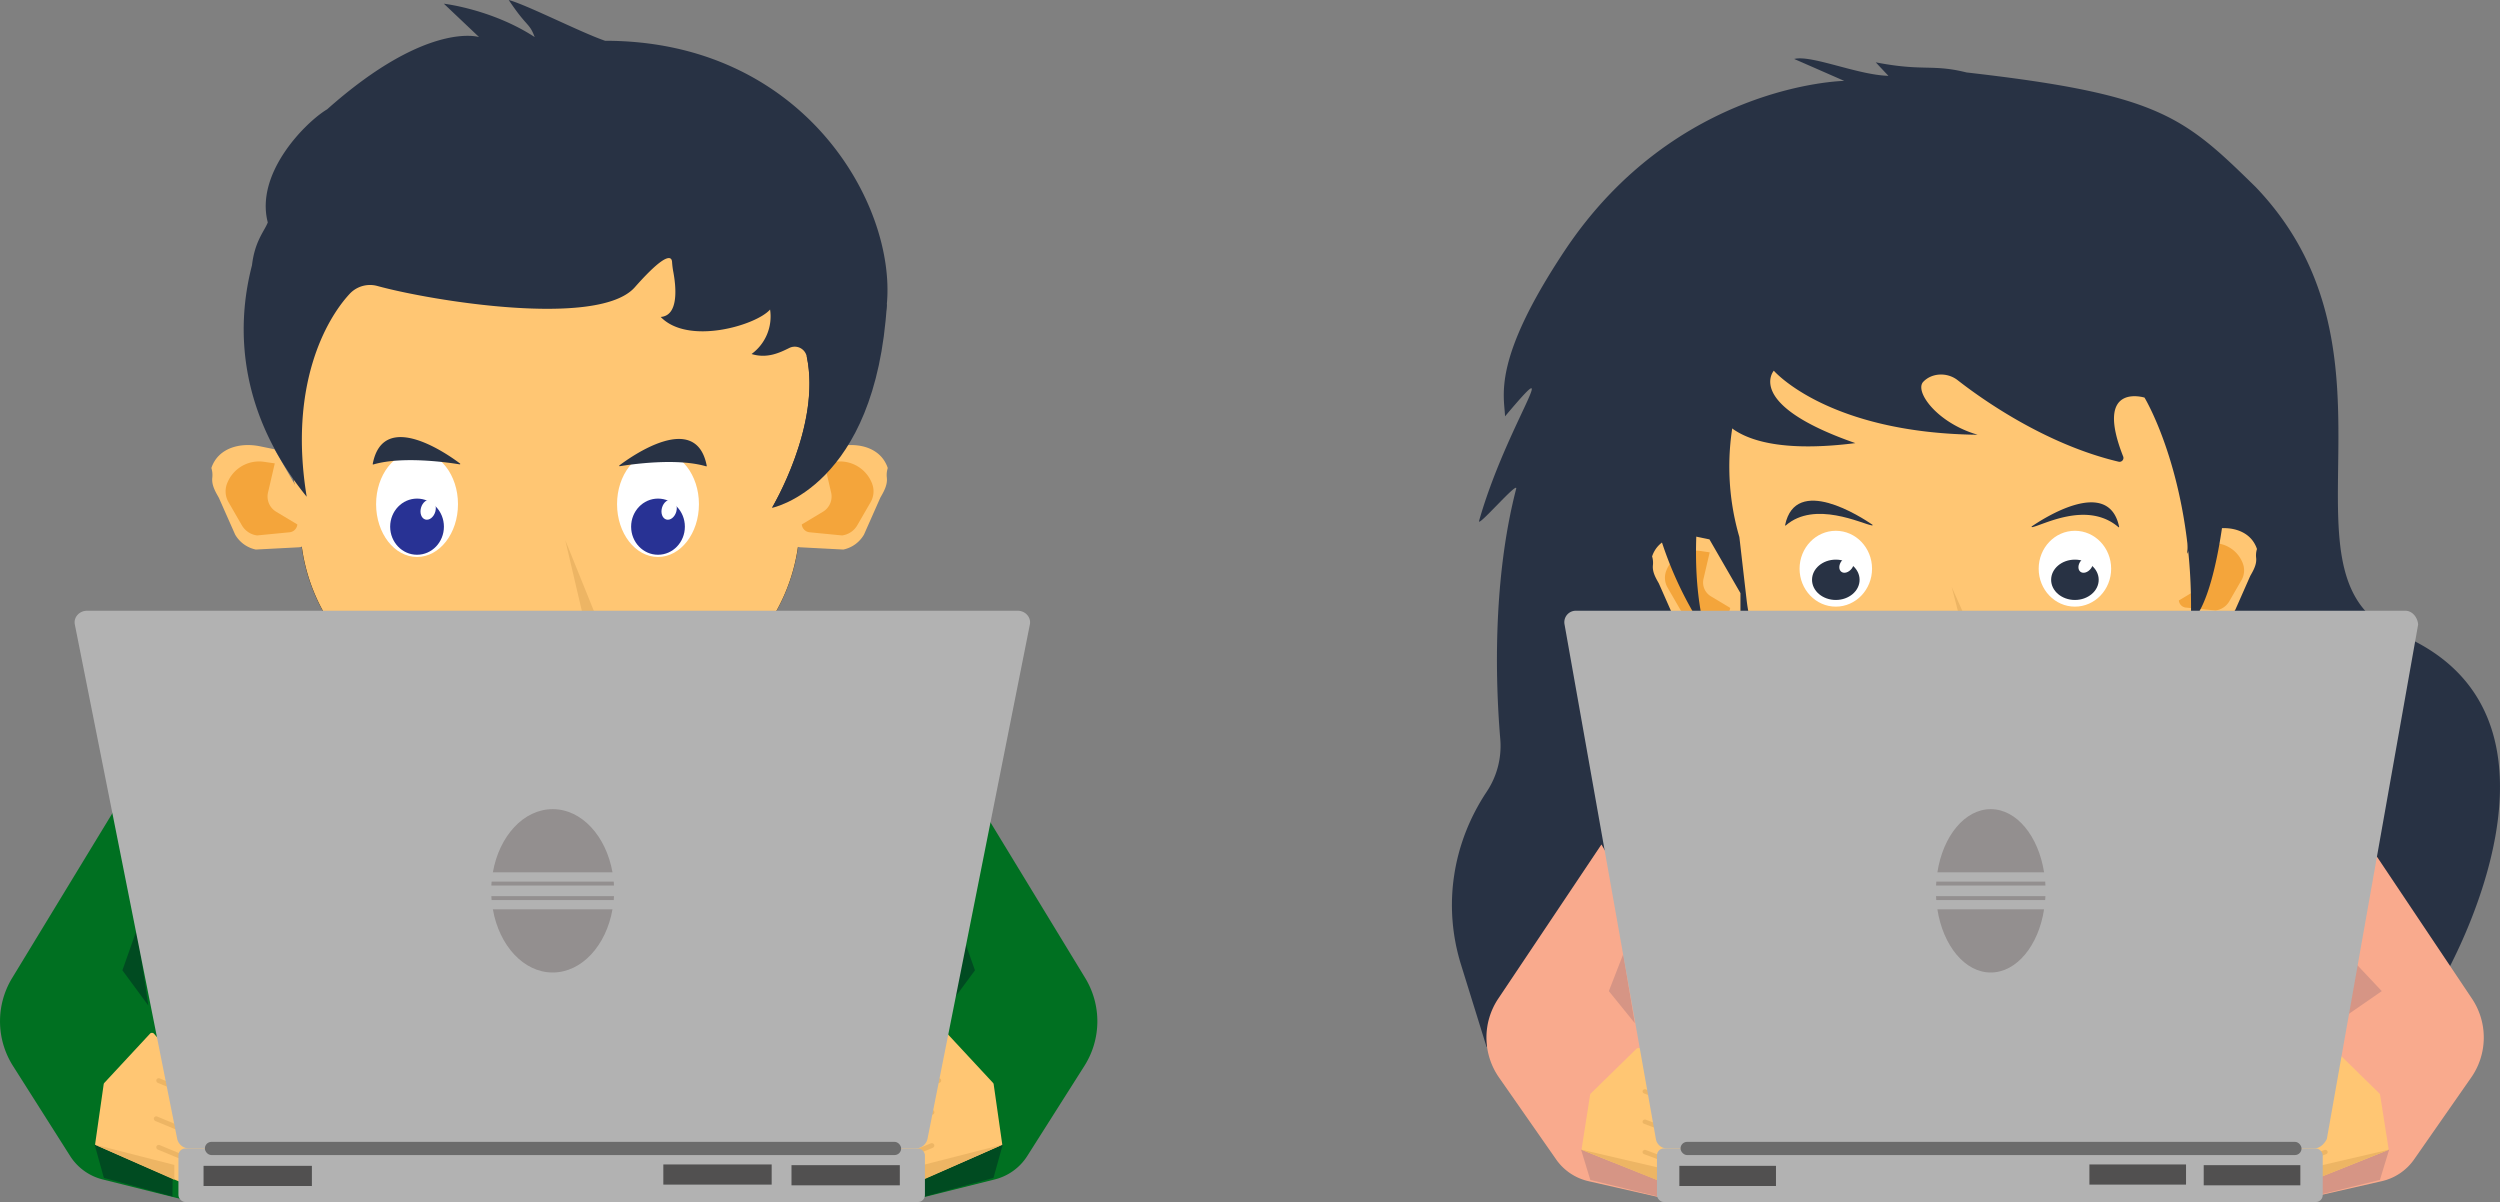 <svg xmlns="http://www.w3.org/2000/svg" viewBox="0 0 1348.79 648.5"><rect x="0" y="0" width="1348.79" height="648.5" fill="#808080" stroke="none"/><defs><style>.cls-1{fill:#fff;}.cls-2{fill:none;stroke:#000;stroke-miterlimit:10;}.cls-3{fill:#ffc673;}.cls-4{fill:#edb564;}.cls-5{fill:#f4a53b;}.cls-6{fill:#283294;}.cls-7{fill:#283244;}.cls-8{fill:#007021;}.cls-9{fill:#004b21;}.cls-10{fill:#b2b2b2;}.cls-11{fill:#515050;}.cls-12{fill:#6b6b6b;}.cls-13{fill:#938f8f;}.cls-14{fill:#f9aa8d;}.cls-15{fill:#d69585;}</style></defs><g id="Layer_2" data-name="Layer 2"><g id="Head"><path class="cls-1" d="M300,408.39a63.21,63.21,0,0,1-31.5-8.42L212,367.44a99.32,99.32,0,0,1-48.86-74l-4.43-37.16a143.88,143.88,0,0,1-6.16-40.44A143.5,143.5,0,0,1,381.91,99.55,144.73,144.73,0,0,1,433.09,172c1.07,3.45,2,7,2.8,10.45a143.74,143.74,0,0,1,3.61,32.1c0,13.79-1.87,22.35-5.59,39.41l-.33,1.5-2.95,34.19a98.38,98.38,0,0,1-44,74L334.82,397.9A63,63,0,0,1,300,408.39Z"/><path d="M296,70.5v1A141.8,141.8,0,0,1,381.61,100a144.17,144.17,0,0,1,51,72.14c1.06,3.44,2,6.94,2.8,10.42a144,144,0,0,1,3.59,32c0,13.74-1.86,22.28-5.58,39.3l-.33,1.51v.12l-2.94,34.13a98.38,98.38,0,0,1-43.74,73.61l-51.85,34.32a62.65,62.65,0,0,1-65.82,2.05L212.21,367a98.48,98.48,0,0,1-48.62-73.64l-4.43-37.16v-.09l0-.08A142.89,142.89,0,0,1,153,215.83a141.33,141.33,0,0,1,10.9-56,144.32,144.32,0,0,1,76.25-77A141.29,141.29,0,0,1,296,71.5v-1m0,0c-79.75,0-144.72,65.59-144,145.34a143.58,143.58,0,0,0,6.16,40.49l4.43,37.16a99.41,99.41,0,0,0,49.11,74.39l56.51,32.52a63.62,63.62,0,0,0,66.87-2.08L387,364a99.44,99.44,0,0,0,44.18-74.36l2.94-34.13c3.93-18,5.93-26.77,5.93-41a144.29,144.29,0,0,0-3.62-32.21q-1.22-5.32-2.81-10.49A144.08,144.08,0,0,0,296,70.5Z"/><path class="cls-2" d="M436.38,182.29q-1.22-5.32-2.81-10.49"/></g><g id="Boy"><g id="Head_copy" data-name="Head copy"><path class="cls-3" d="M440,214.5c0,14.25-2,23-5.93,41l-2.94,34.13A99.44,99.44,0,0,1,387,364l-51.86,34.31a63.62,63.62,0,0,1-66.87,2.08l-56.51-32.52a99.41,99.41,0,0,1-49.11-74.39l-4.43-37.16A143.58,143.58,0,0,1,152,215.84C151.28,136.09,216.25,70.5,296,70.5A144.08,144.08,0,0,1,433.57,171.8q1.59,5.16,2.81,10.49A144.29,144.29,0,0,1,440,214.5Z"/><path class="cls-2" d="M436.38,182.29q-1.22-5.32-2.81-10.49"/><polygon class="cls-4" points="304.97 291.41 316 338.5 324 338.5 304.97 291.41"/></g><g id="Ear_1" data-name="Ear 1"><path class="cls-3" d="M455,296.49l-23.14-1.21a5.66,5.66,0,0,1-5.36-5.66l0-15.36,18.4-31.87,7.73-1.59c11.07-2.28,22.77,1,26.33,11.7v0a12.6,12.6,0,0,0-.49,5.29c.38,3.75-1.41,7.06-3.5,10.68l-8.82,19.92A16.85,16.85,0,0,1,455,296.49Z"/><path class="cls-5" d="M454.31,288.88l-17.48-1.7a4.68,4.68,0,0,1-4.25-4.23L444,276.09a9.57,9.57,0,0,0,4.4-10.39L444.75,250l5.77-.84a18.48,18.48,0,0,1,19.87,11.46h0a11.66,11.66,0,0,1-.58,10.15l-7.37,12.76A11.13,11.13,0,0,1,454.31,288.88Z"/></g><g id="Ear_1_copy" data-name="Ear 1 copy"><path class="cls-3" d="M138,296.49l23.14-1.21a5.66,5.66,0,0,0,5.36-5.66l0-15.36-18.4-31.87-7.73-1.59c-11.07-2.28-22.77,1-26.33,11.7v0a12.6,12.6,0,0,1,.49,5.29c-.38,3.75,1.41,7.06,3.5,10.68l8.82,19.92A16.85,16.85,0,0,0,138,296.49Z"/><path class="cls-5" d="M138.69,288.88l17.48-1.7a4.68,4.68,0,0,0,4.25-4.23L149,276.09a9.57,9.57,0,0,1-4.4-10.39L148.25,250l-5.77-.84a18.48,18.48,0,0,0-19.87,11.46h0a11.66,11.66,0,0,0,.58,10.15l7.37,12.76A11.13,11.13,0,0,0,138.69,288.88Z"/></g><g id="Eyes_copy" data-name="Eyes copy"><ellipse class="cls-1" cx="225" cy="272" rx="22.09" ry="28.5"/><ellipse class="cls-6" cx="225" cy="284.15" rx="14.5" ry="15.15"/><ellipse class="cls-1" cx="231" cy="275" rx="5.5" ry="4" transform="translate(-97.25 420.74) rotate(-73.91)"/><ellipse class="cls-1" cx="355" cy="272" rx="22.09" ry="28.5"/><ellipse class="cls-6" cx="355" cy="284.15" rx="14.5" ry="15.15"/><ellipse class="cls-1" cx="361" cy="275" rx="5.5" ry="4" transform="translate(-3.27 545.65) rotate(-73.91)"/></g><g id="Hair"><path class="cls-7" d="M188.56,158.63a15,15,0,0,1,15-4.35c29,8,119.36,22.82,138.91.72,17.46-19.74,19.94-16.42,20.12-13.68a42.85,42.85,0,0,0,.64,5.18c1.4,7.35,3.36,23.76-6.76,24.5,14.82,15.4,51.56,4.51,59-4a25.08,25.08,0,0,1-10,24c8.36,2.57,15.07-.64,20.38-3.27a6.58,6.58,0,0,1,9.35,4.45c8,37.25-18.73,81.82-18.73,81.82s57-56,62-110-45-142-152-142c-12.65-4.29-42.17-19.35-52-22,10,15,11,12,14,20-23-15-49-18-49-18l19,18s-28-9-82,39c-11,6.5-39,34-32,61-1.77,4.68-7,10-8.52,23.13-9.24,35.52-6.31,80.73,29.52,124.87C155.66,208.2,175.78,172.47,188.56,158.63Z"/><path class="cls-7" d="M435.25,192.24c8,37.24-18.75,81.76-18.75,81.76s56-11,62-110"/></g><g id="Eye_bros" data-name="Eye bros"><path class="cls-7" d="M201.39,250.6c16.06-4.74,41.28-.95,46.61-.07a.25.25,0,0,0,.2-.45c-5.85-4.43-41.38-29.89-47.11.24A.24.24,0,0,0,201.39,250.6Z"/><path class="cls-7" d="M381,251.6c-16.06-4.74-41.28-.95-46.62-.07a.25.25,0,0,1-.19-.45c5.85-4.43,41.37-29.89,47.11.24A.24.24,0,0,1,381,251.6Z"/></g><g id="Arms"><path class="cls-8" d="M530,436.5l55.49,91.16a44.9,44.9,0,0,1-.44,47.41l-30.8,48.57a29.17,29.17,0,0,1-17.58,12.69L492,647.5l-12.55-111a12.85,12.85,0,0,1,1.42-7.48Z"/><g id="hands"><path class="cls-3" d="M511.11,557.7l24.62,26.51a1.45,1.45,0,0,1,.36.68l4.61,32.27a1.46,1.46,0,0,1-1,1.73l-59.8,25.05a1.47,1.47,0,0,1-1.89-1.41V594.05a1.45,1.45,0,0,1,.36-1l30.57-35.35A1.46,1.46,0,0,1,511.11,557.7Z"/><rect class="cls-4" x="489.4" y="620.82" width="19" height="2.62" rx="1.31" transform="matrix(0.92, -0.38, 0.38, 0.92, -200.15, 238.36)"/><rect class="cls-4" x="489.4" y="602.82" width="19" height="2.62" rx="1.31" transform="matrix(0.92, -0.38, 0.38, 0.92, -193.26, 236.99)"/><rect class="cls-4" x="489.4" y="584.82" width="19" height="2.62" rx="1.31" transform="translate(-186.37 235.62) rotate(-22.51)"/><polygon class="cls-9" points="541 617.5 536 635.5 499 645.5 498.89 635.98 541 617.5"/><polygon class="cls-9" points="518.22 501.5 526 523.5 512 542.5 518.22 501.5"/><polygon class="cls-4" points="498 636.5 498 628.5 541 617.5 498 636.5"/></g></g><g id="Arms_copy" data-name="Arms copy"><path class="cls-8" d="M62,436.5,6.55,527.66A44.92,44.92,0,0,0,7,575.07l30.81,48.57a29.18,29.18,0,0,0,17.57,12.69L100,647.5l12.55-111a12.85,12.85,0,0,0-1.42-7.48Z"/><g id="hands_copy" data-name="hands copy"><path class="cls-3" d="M80.92,557.7,56.31,584.21a1.45,1.45,0,0,0-.36.68l-4.61,32.27a1.46,1.46,0,0,0,1,1.73l59.8,25.05a1.47,1.47,0,0,0,1.89-1.41V594.05a1.45,1.45,0,0,0-.36-1L83.11,557.74A1.47,1.47,0,0,0,80.92,557.7Z"/><rect class="cls-4" x="83.64" y="620.82" width="19" height="2.62" rx="1.31" transform="translate(-58.96 1232.52) rotate(-157.49)"/><rect class="cls-4" x="83.64" y="602.82" width="19" height="2.62" rx="1.31" transform="matrix(-0.92, -0.38, 0.38, -0.92, -52.07, 1197.89)"/><rect class="cls-4" x="83.64" y="584.82" width="19" height="2.62" rx="1.31" transform="translate(-45.18 1163.27) rotate(-157.49)"/><polygon class="cls-9" points="51.04 617.5 56.04 635.5 93.04 645.5 93.14 635.98 51.04 617.5"/><polygon class="cls-9" points="73.82 501.5 66.04 523.5 80.04 542.5 73.82 501.5"/><polygon class="cls-4" points="94.04 636.5 94.04 628.5 51.04 617.5 94.04 636.5"/></g></g><g id="Laptop"><path class="cls-10" d="M493.76,619.61H102.24a6.62,6.62,0,0,1-6.63-5.13L40.37,336.92c-.77-3.86,2.41-7.42,6.63-7.42H549c4.22,0,7.4,3.56,6.63,7.42L500.39,614.48A6.62,6.62,0,0,1,493.76,619.61Z"/><rect class="cls-10" x="96.27" y="619.61" width="402.74" height="28.89" rx="3.73"/><rect class="cls-11" x="109.82" y="628.99" width="58.45" height="10.88"/><rect class="cls-11" x="427.02" y="628.62" width="58.45" height="10.88"/><rect class="cls-11" x="357.88" y="628.24" width="58.45" height="10.88"/><rect class="cls-12" x="110.53" y="616.05" width="375.65" height="7.13" rx="3.56"/><path class="cls-13" d="M265.91,490.6h64.54c-3.43,19.53-16.58,34.08-32.27,34.08S269.33,510.13,265.91,490.6Z"/><path class="cls-13" d="M331.26,483.47c0,.72-.07,1.43-.14,2.14H265.23c-.06-.71-.11-1.42-.14-2.14Z"/><path class="cls-13" d="M330.45,470.64H265.91c3.42-19.54,16.57-34.09,32.27-34.09S327,451.1,330.45,470.64Z"/><path class="cls-13" d="M331.26,477.76H265.09c0-.72.08-1.43.14-2.13h65.89C331.19,476.33,331.23,477,331.26,477.76Z"/></g></g><g id="Girl"><g id="Hair_copy" data-name="Hair copy"><path class="cls-7" d="M995,43.64s-91,1.43-151,91.86C805.19,194,811.47,213,812,224.62c33.3-39.54.53,5.1-14,56.38-1.18,4.16,21.2-21.92,20-17.28-13.35,51.61-10.82,108.68-8.57,135.11A44.46,44.46,0,0,1,802,427.3h0c-18.52,27.93-23.52,61.58-13.8,93L802,564.74l238.88-36.83L1317,530.18s32.93-55.67,31.75-108.45c-.71-32-14-63-54.75-79.8-70.84-29.23,10-150-77-241-39-38.2-52-50-156-61.84-18.57-4.65-23.32-.45-49-5.46,11,11.82,7,7.28,7,7.28-16.5-.33-41.65-11.43-51-9.1Z"/></g><g id="Head_copy_2" data-name="Head copy 2"><path class="cls-3" d="M1186,251.72c0,13-1.76,20.92-5.21,37.3l-2.58,31c-2.3,27.49-16.59,52.4-38.82,67.62l-45.55,31.21a54.27,54.27,0,0,1-58.74,1.89L985.46,391.2c-23.89-14.23-39.89-39.31-43.15-67.65l-3.89-33.79A135.3,135.3,0,0,1,933,252.94c-.64-72.53,56.43-132.18,126.49-132.18,56.8,0,104.86,38.76,120.85,92.13q1.39,4.7,2.47,9.54A135.72,135.72,0,0,1,1186,251.72Z"/><path class="cls-2" d="M1184.38,224.43q-1.22-4.85-2.81-9.54"/><polygon class="cls-4" points="1052.97 316.66 1064 359.49 1072 359.49 1052.97 316.66"/></g><g id="Ear_1_copy_2" data-name="Ear 1 copy 2"><path class="cls-3" d="M1195.92,336.28l-21.05-1.1A5.13,5.13,0,0,1,1170,330l0-14,16.73-29,7-1.45c10.06-2.07,20.71.9,23.94,10.65v0a11.61,11.61,0,0,0-.44,4.8c.34,3.42-1.28,6.42-3.18,9.72l-8,18.12A15.33,15.33,0,0,1,1195.92,336.28Z"/><path class="cls-5" d="M1195.3,329.36l-15.91-1.55a4.25,4.25,0,0,1-3.86-3.84l10.4-6.24a8.71,8.71,0,0,0,4-9.45L1186.6,294l5.25-.78a16.82,16.82,0,0,1,18.07,10.44h0a10.55,10.55,0,0,1-.53,9.22l-6.7,11.61A10.1,10.1,0,0,1,1195.3,329.36Z"/></g><g id="Ear_1_copy_2-2" data-name="Ear 1 copy 2"><path class="cls-3" d="M913.08,340.28l21-1.1A5.13,5.13,0,0,0,939,334l0-14-16.73-29-7-1.45c-10.06-2.07-20.71.9-23.94,10.65v0a11.61,11.61,0,0,1,.44,4.8c-.34,3.42,1.28,6.42,3.18,9.72l8,18.12A15.33,15.33,0,0,0,913.08,340.28Z"/><path class="cls-5" d="M913.7,333.36l15.91-1.55a4.25,4.25,0,0,0,3.86-3.84l-10.4-6.24a8.71,8.71,0,0,1-4-9.45L922.4,298l-5.25-.78a16.82,16.82,0,0,0-18.07,10.44h0a10.55,10.55,0,0,0,.53,9.22l6.7,11.61A10.1,10.1,0,0,0,913.7,333.36Z"/></g><g id="Eyes_copy_2" data-name="Eyes copy 2"><ellipse class="cls-1" cx="990.45" cy="306.83" rx="19.55" ry="20.46"/><ellipse class="cls-7" cx="990.45" cy="312.81" rx="12.83" ry="10.88"/><ellipse class="cls-1" cx="996.24" cy="304.65" rx="4.73" ry="3.42" transform="translate(148.65 910.37) rotate(-52.55)"/><ellipse class="cls-1" cx="1119.45" cy="306.83" rx="19.55" ry="20.46"/><ellipse class="cls-7" cx="1119.45" cy="312.81" rx="12.83" ry="10.88"/><ellipse class="cls-1" cx="1125.24" cy="304.65" rx="4.73" ry="3.42" transform="translate(199.22 1012.79) rotate(-52.55)"/></g><g id="Eye_bros_copy" data-name="Eye bros copy"><path class="cls-7" d="M963.39,283.55c15.61-13.73,41.28-.87,46.61-.06.27,0,.41-.27.2-.41-5.85-4-41.38-27.18-47.11.21C963.05,283.45,963.26,283.66,963.39,283.55Z"/><path class="cls-7" d="M1143,284.46c-17-14.64-41.28-.87-46.62-.06a.23.23,0,0,1-.19-.41c5.85-4,41.37-27.18,47.11.21C1143.33,284.36,1143.13,284.57,1143,284.46Z"/></g><g id="Layer_29" data-name="Layer 29"><path class="cls-7" d="M920,340.93c-14-52.76,6-121.86,6-121.86s3,29.1,75,20C941,218.16,957,200,957,200s29,33.65,110,34.56c-22-6.36-34.25-23.45-29.37-28.57,4.69-4.94,13-5.18,18.48-.93,12.6,9.86,47,34.55,86.78,44a2.11,2.11,0,0,0,2.65-2.63c-16-40.45,11.46-31.92,11.46-31.92s27,44.39,25,121c22-16.56,34.93-176.78-5-213.21-44.76-40.83-203-32.52-251.57,8.83C884.38,166,867,260.23,920,340.93Z"/></g><g id="Arms_copy_2" data-name="Arms copy 2"><path class="cls-14" d="M1278,455.61l55.49,82.91a37.71,37.71,0,0,1-.44,43.11l-30.8,44.17a29.16,29.16,0,0,1-17.58,11.54L1240,647.5l-12.55-101a10.78,10.78,0,0,1,1.42-6.8Z"/><g id="hands_copy_2" data-name="hands copy 2"><path class="cls-3" d="M1259.11,565.83l24.62,24.11a1.35,1.35,0,0,1,.36.62l4.61,29.35a1.32,1.32,0,0,1-1,1.57l-59.8,22.78A1.45,1.45,0,0,1,1226,643V598.89a1.26,1.26,0,0,1,.36-.87l30.57-32.15A1.56,1.56,0,0,1,1259.11,565.83Z"/><path class="cls-4" d="M1254,620.47l-15.13,5.71a1.15,1.15,0,0,0-.71,1.55h0a1.36,1.36,0,0,0,1.71.65l15.13-5.71a1.15,1.15,0,0,0,.71-1.55h0A1.36,1.36,0,0,0,1254,620.47Z"/><path class="cls-4" d="M1254,604.11l-15.13,5.7a1.15,1.15,0,0,0-.71,1.55h0a1.36,1.36,0,0,0,1.71.65L1255,606.3a1.15,1.15,0,0,0,.71-1.55h0A1.34,1.34,0,0,0,1254,604.11Z"/><path class="cls-4" d="M1254,587.74l-15.13,5.7a1.15,1.15,0,0,0-.71,1.55h0a1.36,1.36,0,0,0,1.71.65l15.13-5.71a1.15,1.15,0,0,0,.71-1.55h0A1.34,1.34,0,0,0,1254,587.74Z"/><polygon class="cls-15" points="1289 620.22 1284 636.59 1247 645.68 1246.89 637.02 1289 620.22"/><polygon class="cls-15" points="1266.22 514.72 1285 534.73 1260 552.01 1266.22 514.72"/><polygon class="cls-4" points="1246 637.5 1246 630.22 1289 620.22 1246 637.5"/></g></g><g id="Arms_copy_2-2" data-name="Arms copy 2"><path class="cls-14" d="M864,455.61l-55.49,82.91a37.71,37.71,0,0,0,.44,43.11l30.8,44.17a29.16,29.16,0,0,0,17.58,11.54L902,647.5l12.55-101a10.78,10.78,0,0,0-1.42-6.8Z"/><g id="hands_copy_2-2" data-name="hands copy 2"><path class="cls-3" d="M882.89,565.83l-24.62,24.11a1.35,1.35,0,0,0-.36.62l-4.61,29.35a1.32,1.32,0,0,0,1,1.57l59.8,22.78A1.45,1.45,0,0,0,916,643V598.89a1.26,1.26,0,0,0-.36-.87l-30.57-32.15A1.56,1.56,0,0,0,882.89,565.83Z"/><path class="cls-4" d="M888,620.47l15.13,5.71a1.15,1.15,0,0,1,.71,1.55h0a1.36,1.36,0,0,1-1.71.65L887,622.67a1.15,1.15,0,0,1-.71-1.55h0A1.36,1.36,0,0,1,888,620.47Z"/><path class="cls-4" d="M888,604.11l15.13,5.7a1.15,1.15,0,0,1,.71,1.55h0a1.36,1.36,0,0,1-1.71.65L887,606.3a1.15,1.15,0,0,1-.71-1.55h0A1.34,1.34,0,0,1,888,604.11Z"/><path class="cls-4" d="M888,587.74l15.13,5.7a1.15,1.15,0,0,1,.71,1.55h0a1.36,1.36,0,0,1-1.71.65L887,589.93a1.15,1.15,0,0,1-.71-1.55h0A1.34,1.34,0,0,1,888,587.74Z"/><polygon class="cls-15" points="853 620.22 858 636.59 895 645.68 895.11 637.02 853 620.22"/><polygon class="cls-15" points="875.78 514.72 868 534.73 882 552.01 875.78 514.72"/><polygon class="cls-4" points="896 637.5 896 630.22 853 620.22 896 637.5"/></g></g><g id="Laptop_copy_2" data-name="Laptop copy 2"><path class="cls-10" d="M1248.47,619.61H899.28a6.08,6.08,0,0,1-5.91-5.13L844.1,336.92A6.2,6.2,0,0,1,850,329.5h447.72c3.76,0,6.6,3.56,6.91,7.42l-49.26,277.56C1253.85,617.46,1251.36,619.61,1248.47,619.61Z"/><rect class="cls-10" x="893.96" y="619.61" width="359.19" height="28.89" rx="3.73"/><rect class="cls-11" x="906.04" y="628.99" width="52.13" height="10.88"/><rect class="cls-11" x="1188.94" y="628.62" width="52.13" height="10.88"/><rect class="cls-11" x="1127.27" y="628.24" width="52.13" height="10.88"/><rect class="cls-12" x="906.68" y="616.05" width="335.03" height="7.13" rx="3.56"/><path class="cls-13" d="M1045.25,490.6h57.56c-3,19.53-14.78,34.08-28.78,34.08S1048.3,510.13,1045.25,490.6Z"/><path class="cls-13" d="M1103.54,483.47c0,.72-.07,1.43-.13,2.14h-58.76c-.06-.71-.1-1.42-.13-2.14Z"/><path class="cls-13" d="M1102.81,470.64h-57.56c3-19.54,14.78-34.09,28.78-34.09S1099.76,451.1,1102.81,470.64Z"/><path class="cls-13" d="M1103.54,477.76h-59c0-.72.07-1.43.13-2.13h58.76C1103.47,476.33,1103.51,477,1103.54,477.76Z"/></g></g></g></svg>